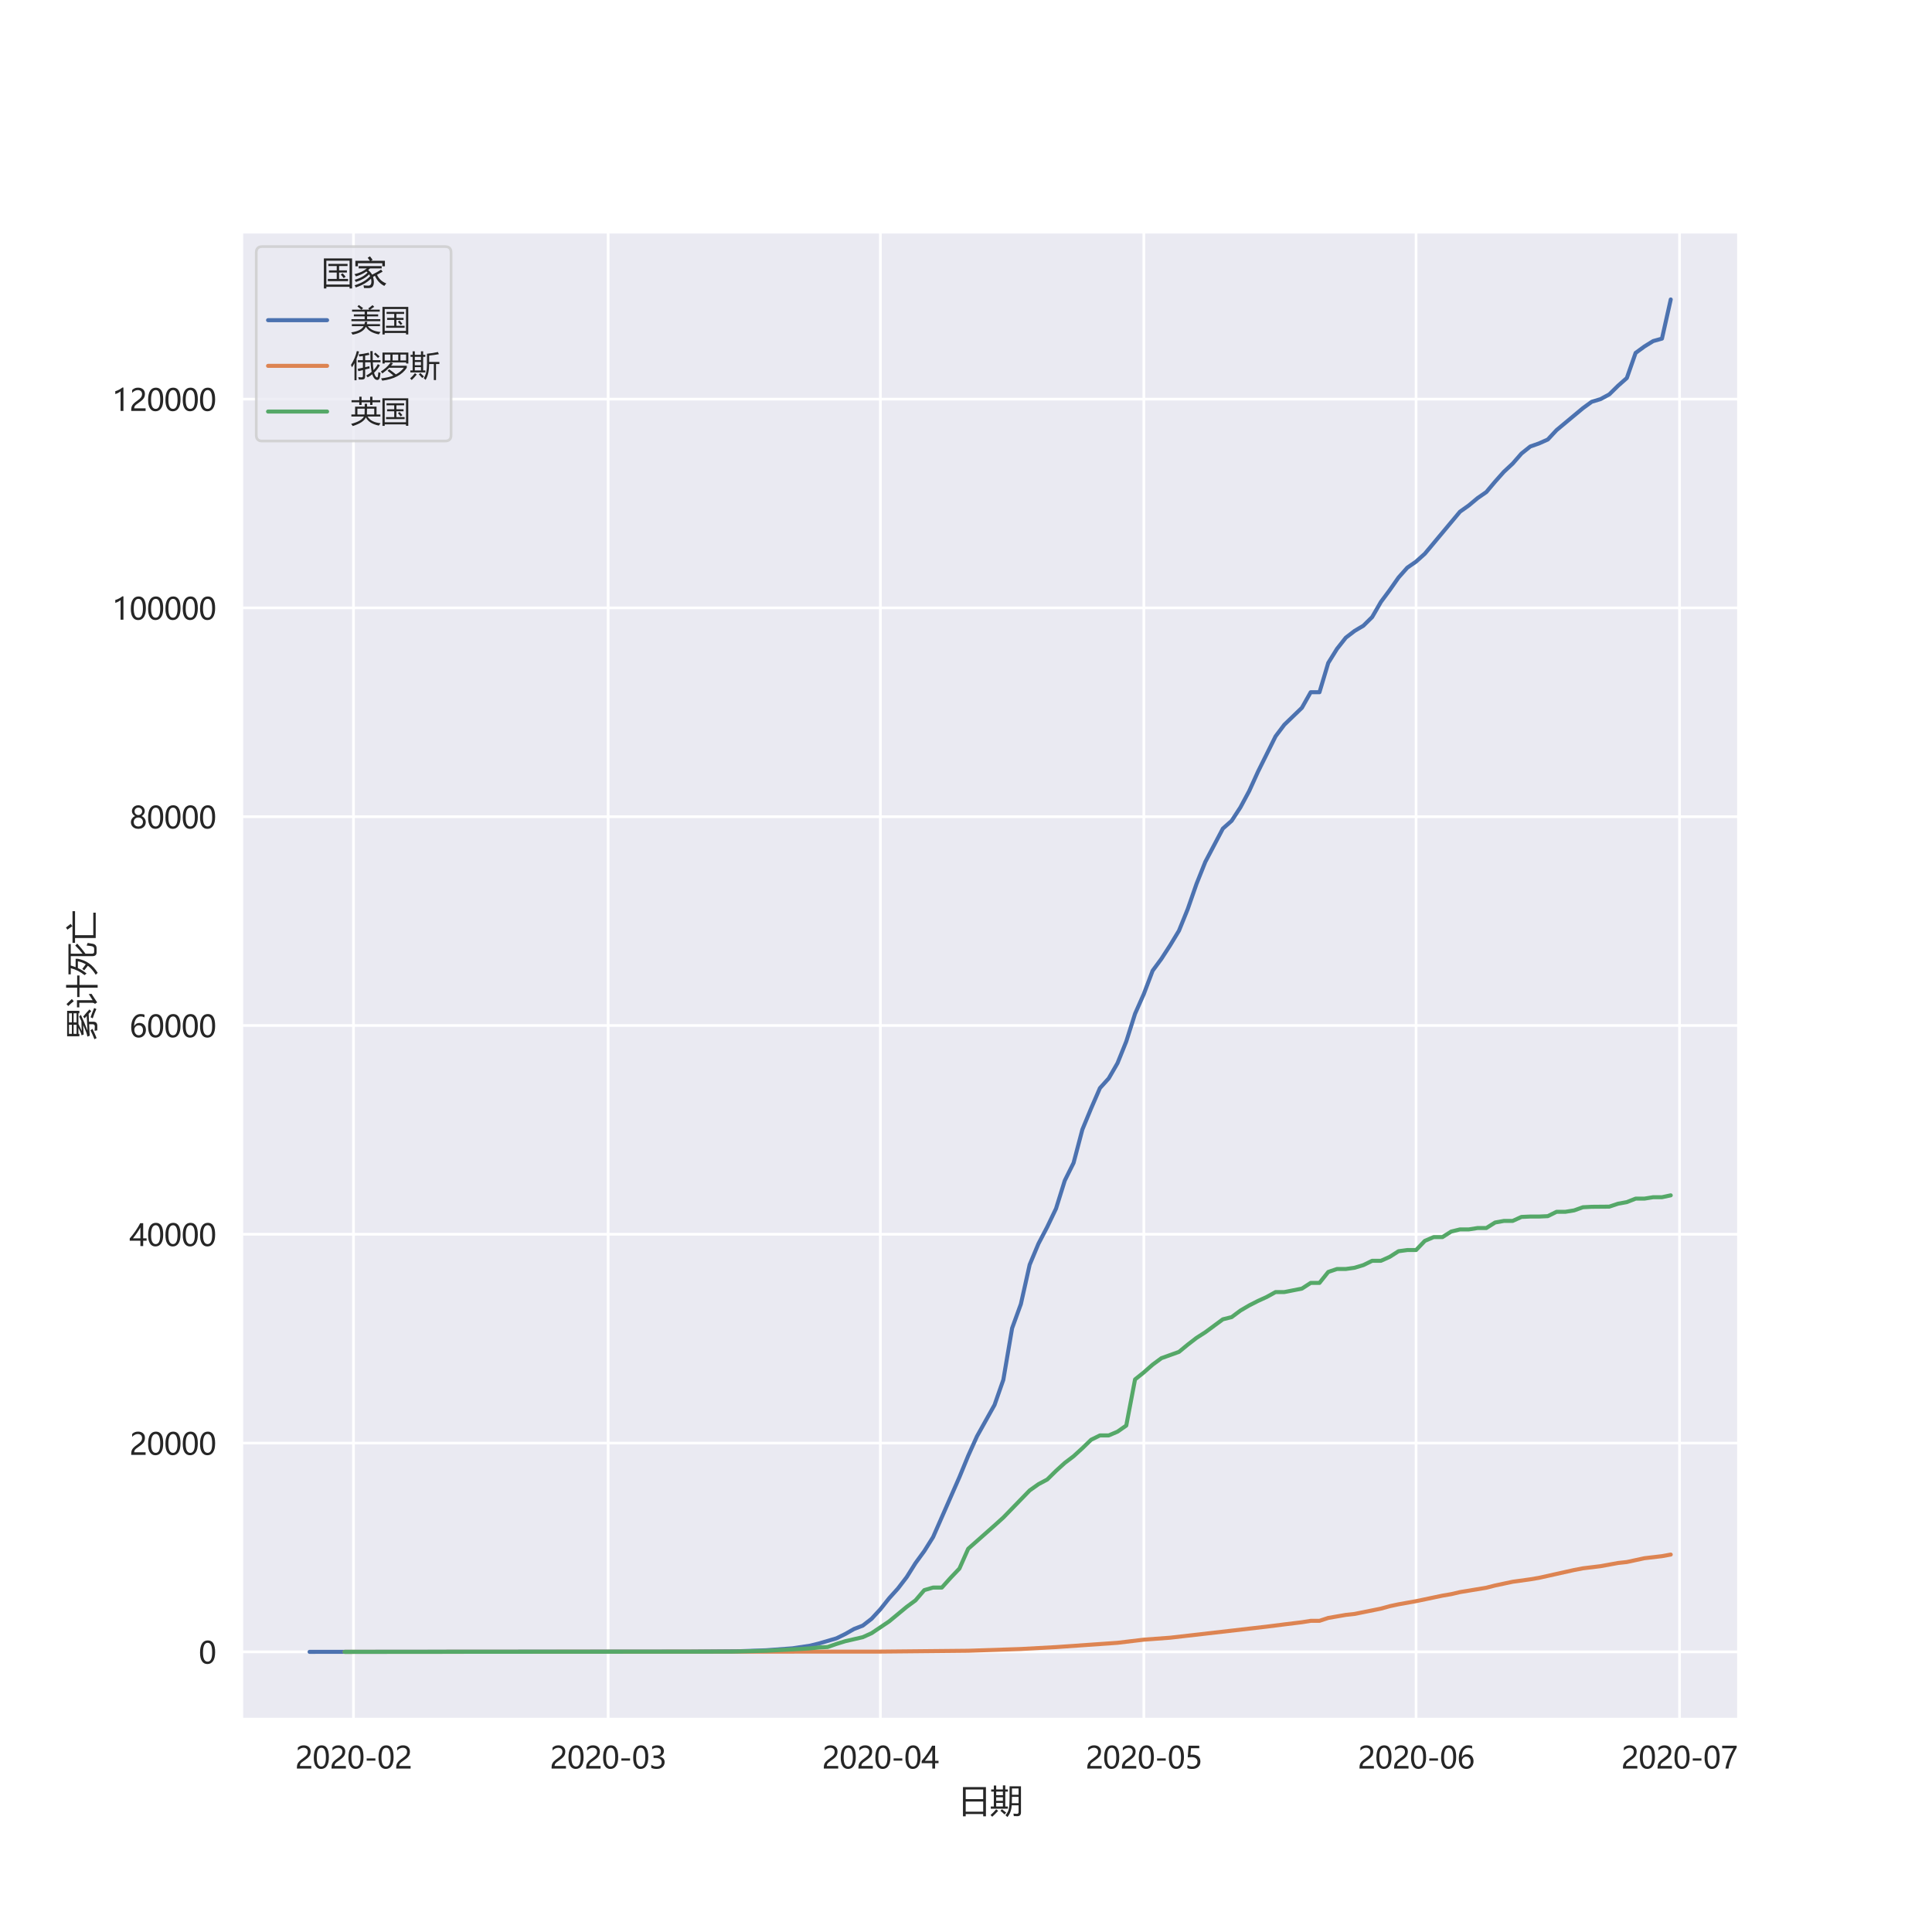 <?xml version="1.0" encoding="utf-8" standalone="no"?>
<!DOCTYPE svg PUBLIC "-//W3C//DTD SVG 1.1//EN"
  "http://www.w3.org/Graphics/SVG/1.1/DTD/svg11.dtd">
<svg xmlns:xlink="http://www.w3.org/1999/xlink" width="720pt" height="720pt" viewBox="0 0 720 720" xmlns="http://www.w3.org/2000/svg" version="1.1">
 <defs>
  <style type="text/css">*{stroke-linejoin: round; stroke-linecap: butt}</style>
 </defs>
 <g id="figure_1">
  <g id="patch_1">
   <path d="M 0 720 
L 720 720 
L 720 0 
L 0 0 
z
" style="fill: #ffffff"/>
  </g>
  <g id="axes_1">
   <g id="patch_2">
    <path d="M 90 640.8 
L 648 640.8 
L 648 86.4 
L 90 86.4 
z
" style="fill: #eaeaf2"/>
   </g>
   <g id="matplotlib.axis_1">
    <g id="xtick_1">
     <g id="line2d_1">
      <path d="M 131.727 640.8 
L 131.727 86.4 
" clip-path="url(#p7c48805462)" style="fill: none; stroke: #ffffff; stroke-linecap: round"/>
     </g>
     <g id="text_1">
      <!-- 2020-02 -->
      <g style="fill: #262626" transform="translate(109.996 659.093)scale(0.11 -0.11)">
       <defs>
        <path id="MicrosoftYaHei-32" d="M 2666 3572 
Q 2666 3963 2419 4186 
Q 2172 4409 1747 4409 
Q 1447 4409 1140 4256 
Q 834 4103 569 3819 
L 569 4413 
Q 806 4659 1107 4790 
Q 1409 4922 1816 4922 
Q 2472 4922 2872 4570 
Q 3272 4219 3272 3619 
Q 3272 3084 3026 2693 
Q 2781 2303 2188 1894 
Q 1581 1475 1376 1294 
Q 1172 1113 1090 947 
Q 1009 781 1009 544 
L 3416 544 
L 3416 0 
L 372 0 
L 372 241 
Q 372 659 486 951 
Q 600 1244 862 1520 
Q 1125 1797 1681 2184 
Q 2250 2584 2458 2886 
Q 2666 3188 2666 3572 
z
" transform="scale(0.016)"/>
        <path id="MicrosoftYaHei-30" d="M 284 2325 
Q 284 3606 709 4264 
Q 1134 4922 1941 4922 
Q 3478 4922 3478 2441 
Q 3478 1216 3045 567 
Q 2613 -81 1831 -81 
Q 1094 -81 689 534 
Q 284 1150 284 2325 
z
M 909 2353 
Q 909 425 1888 425 
Q 2850 425 2850 2384 
Q 2850 4413 1906 4413 
Q 909 4413 909 2353 
z
" transform="scale(0.016)"/>
        <path id="MicrosoftYaHei-2d" d="M 2328 1681 
L 488 1681 
L 488 2153 
L 2328 2153 
L 2328 1681 
z
" transform="scale(0.016)"/>
       </defs>
       <use xlink:href="#MicrosoftYaHei-32"/>
       <use xlink:href="#MicrosoftYaHei-30" x="58.643"/>
       <use xlink:href="#MicrosoftYaHei-32" x="117.285"/>
       <use xlink:href="#MicrosoftYaHei-30" x="175.928"/>
       <use xlink:href="#MicrosoftYaHei-2d" x="234.57"/>
       <use xlink:href="#MicrosoftYaHei-30" x="277.832"/>
       <use xlink:href="#MicrosoftYaHei-32" x="336.475"/>
      </g>
     </g>
    </g>
    <g id="xtick_2">
     <g id="line2d_2">
      <path d="M 226.636 640.8 
L 226.636 86.4 
" clip-path="url(#p7c48805462)" style="fill: none; stroke: #ffffff; stroke-linecap: round"/>
     </g>
     <g id="text_2">
      <!-- 2020-03 -->
      <g style="fill: #262626" transform="translate(204.905 659.093)scale(0.11 -0.11)">
       <defs>
        <path id="MicrosoftYaHei-33" d="M 447 809 
Q 944 425 1569 425 
Q 2069 425 2361 670 
Q 2653 916 2653 1328 
Q 2653 2247 1338 2247 
L 934 2247 
L 934 2753 
L 1319 2753 
Q 2484 2753 2484 3616 
Q 2484 4413 1594 4413 
Q 1084 4413 634 4069 
L 634 4647 
Q 1109 4922 1744 4922 
Q 2363 4922 2738 4598 
Q 3113 4275 3113 3759 
Q 3113 2809 2144 2538 
L 2144 2525 
Q 2669 2469 2973 2155 
Q 3278 1841 3278 1372 
Q 3278 719 2808 319 
Q 2338 -81 1556 -81 
Q 869 -81 447 175 
L 447 809 
z
" transform="scale(0.016)"/>
       </defs>
       <use xlink:href="#MicrosoftYaHei-32"/>
       <use xlink:href="#MicrosoftYaHei-30" x="58.643"/>
       <use xlink:href="#MicrosoftYaHei-32" x="117.285"/>
       <use xlink:href="#MicrosoftYaHei-30" x="175.928"/>
       <use xlink:href="#MicrosoftYaHei-2d" x="234.57"/>
       <use xlink:href="#MicrosoftYaHei-30" x="277.832"/>
       <use xlink:href="#MicrosoftYaHei-33" x="336.475"/>
      </g>
     </g>
    </g>
    <g id="xtick_3">
     <g id="line2d_3">
      <path d="M 328.091 640.8 
L 328.091 86.4 
" clip-path="url(#p7c48805462)" style="fill: none; stroke: #ffffff; stroke-linecap: round"/>
     </g>
     <g id="text_3">
      <!-- 2020-04 -->
      <g style="fill: #262626" transform="translate(306.36 659.093)scale(0.11 -0.11)">
       <defs>
        <path id="MicrosoftYaHei-34" d="M 2906 4841 
L 2906 1644 
L 3631 1644 
L 3631 1138 
L 2906 1138 
L 2906 0 
L 2313 0 
L 2313 1138 
L 53 1138 
L 53 1616 
Q 656 2294 1265 3178 
Q 1875 4063 2272 4841 
L 2906 4841 
z
M 741 1644 
L 2313 1644 
L 2313 3950 
Q 1988 3366 1616 2817 
Q 1244 2269 741 1644 
z
" transform="scale(0.016)"/>
       </defs>
       <use xlink:href="#MicrosoftYaHei-32"/>
       <use xlink:href="#MicrosoftYaHei-30" x="58.643"/>
       <use xlink:href="#MicrosoftYaHei-32" x="117.285"/>
       <use xlink:href="#MicrosoftYaHei-30" x="175.928"/>
       <use xlink:href="#MicrosoftYaHei-2d" x="234.57"/>
       <use xlink:href="#MicrosoftYaHei-30" x="277.832"/>
       <use xlink:href="#MicrosoftYaHei-34" x="336.475"/>
      </g>
     </g>
    </g>
    <g id="xtick_4">
     <g id="line2d_4">
      <path d="M 426.273 640.8 
L 426.273 86.4 
" clip-path="url(#p7c48805462)" style="fill: none; stroke: #ffffff; stroke-linecap: round"/>
     </g>
     <g id="text_4">
      <!-- 2020-05 -->
      <g style="fill: #262626" transform="translate(404.542 659.093)scale(0.11 -0.11)">
       <defs>
        <path id="MicrosoftYaHei-35" d="M 3294 1494 
Q 3294 784 2823 350 
Q 2353 -84 1559 -84 
Q 878 -84 544 119 
L 544 744 
Q 1034 425 1544 425 
Q 2050 425 2361 704 
Q 2672 984 2672 1447 
Q 2672 1909 2348 2167 
Q 2025 2425 1434 2425 
Q 978 2425 613 2384 
L 791 4841 
L 3053 4841 
L 3053 4303 
L 1306 4303 
L 1206 2931 
L 1647 2950 
Q 2416 2950 2855 2567 
Q 3294 2184 3294 1494 
z
" transform="scale(0.016)"/>
       </defs>
       <use xlink:href="#MicrosoftYaHei-32"/>
       <use xlink:href="#MicrosoftYaHei-30" x="58.643"/>
       <use xlink:href="#MicrosoftYaHei-32" x="117.285"/>
       <use xlink:href="#MicrosoftYaHei-30" x="175.928"/>
       <use xlink:href="#MicrosoftYaHei-2d" x="234.57"/>
       <use xlink:href="#MicrosoftYaHei-30" x="277.832"/>
       <use xlink:href="#MicrosoftYaHei-35" x="336.475"/>
      </g>
     </g>
    </g>
    <g id="xtick_5">
     <g id="line2d_5">
      <path d="M 527.727 640.8 
L 527.727 86.4 
" clip-path="url(#p7c48805462)" style="fill: none; stroke: #ffffff; stroke-linecap: round"/>
     </g>
     <g id="text_5">
      <!-- 2020-06 -->
      <g style="fill: #262626" transform="translate(505.996 659.093)scale(0.11 -0.11)">
       <defs>
        <path id="MicrosoftYaHei-36" d="M 3181 4219 
Q 2803 4413 2391 4413 
Q 1763 4413 1381 3866 
Q 1000 3319 994 2372 
L 1009 2372 
Q 1353 3038 2106 3038 
Q 2734 3038 3109 2628 
Q 3484 2219 3484 1541 
Q 3484 831 3051 375 
Q 2619 -81 1947 -81 
Q 1209 -81 789 495 
Q 369 1072 369 2131 
Q 369 3413 920 4167 
Q 1472 4922 2372 4922 
Q 2888 4922 3181 4781 
L 3181 4219 
z
M 1031 1584 
Q 1031 1106 1286 765 
Q 1541 425 1963 425 
Q 2363 425 2613 719 
Q 2863 1013 2863 1475 
Q 2863 1975 2627 2253 
Q 2391 2531 1956 2531 
Q 1544 2531 1287 2250 
Q 1031 1969 1031 1584 
z
" transform="scale(0.016)"/>
       </defs>
       <use xlink:href="#MicrosoftYaHei-32"/>
       <use xlink:href="#MicrosoftYaHei-30" x="58.643"/>
       <use xlink:href="#MicrosoftYaHei-32" x="117.285"/>
       <use xlink:href="#MicrosoftYaHei-30" x="175.928"/>
       <use xlink:href="#MicrosoftYaHei-2d" x="234.57"/>
       <use xlink:href="#MicrosoftYaHei-30" x="277.832"/>
       <use xlink:href="#MicrosoftYaHei-36" x="336.475"/>
      </g>
     </g>
    </g>
    <g id="xtick_6">
     <g id="line2d_6">
      <path d="M 625.909 640.8 
L 625.909 86.4 
" clip-path="url(#p7c48805462)" style="fill: none; stroke: #ffffff; stroke-linecap: round"/>
     </g>
     <g id="text_6">
      <!-- 2020-07 -->
      <g style="fill: #262626" transform="translate(604.178 659.093)scale(0.11 -0.11)">
       <defs>
        <path id="MicrosoftYaHei-37" d="M 3422 4463 
Q 2659 3131 2223 1998 
Q 1788 866 1684 0 
L 1047 0 
Q 1163 853 1594 1947 
Q 2025 3041 2747 4300 
L 347 4300 
L 347 4841 
L 3422 4841 
L 3422 4463 
z
" transform="scale(0.016)"/>
       </defs>
       <use xlink:href="#MicrosoftYaHei-32"/>
       <use xlink:href="#MicrosoftYaHei-30" x="58.643"/>
       <use xlink:href="#MicrosoftYaHei-32" x="117.285"/>
       <use xlink:href="#MicrosoftYaHei-30" x="175.928"/>
       <use xlink:href="#MicrosoftYaHei-2d" x="234.57"/>
       <use xlink:href="#MicrosoftYaHei-30" x="277.832"/>
       <use xlink:href="#MicrosoftYaHei-37" x="336.475"/>
      </g>
     </g>
    </g>
    <g id="text_7">
     <!-- 日期 -->
     <g style="fill: #262626" transform="translate(357 675.42)scale(0.12 -0.12)">
      <defs>
       <path id="MicrosoftYaHei-65e5" d="M 975 4909 
L 5431 4909 
L 5431 -766 
L 4900 -766 
L 4900 -322 
L 1506 -322 
L 1506 -766 
L 975 -766 
L 975 4909 
z
M 1506 2103 
L 1506 134 
L 4900 134 
L 4900 2103 
L 1506 2103 
z
M 1506 4441 
L 1506 2572 
L 4900 2572 
L 4900 4441 
L 1506 4441 
z
" transform="scale(0.016)"/>
       <path id="MicrosoftYaHei-671f" d="M 3769 5066 
L 5981 5066 
L 5981 -3 
Q 5981 -741 5281 -741 
Q 4931 -741 4594 -722 
Q 4569 -516 4519 -241 
Q 4975 -284 5175 -284 
Q 5519 -284 5519 59 
L 5519 1372 
L 4181 1372 
Q 4113 3 3350 -903 
Q 3181 -728 2975 -553 
Q 3481 28 3619 653 
Q 3769 1253 3769 2741 
L 3769 5066 
z
M 125 1141 
L 713 1141 
L 713 4028 
L 200 4028 
L 200 4453 
L 713 4453 
L 713 5216 
L 1175 5216 
L 1175 4453 
L 2475 4453 
L 2475 5241 
L 2938 5241 
L 2938 4453 
L 3444 4453 
L 3444 4028 
L 2938 4028 
L 2938 1141 
L 3438 1141 
L 3438 716 
L 125 716 
L 125 1141 
z
M 4209 1784 
L 5519 1784 
L 5519 3009 
L 4231 3009 
Q 4238 2203 4209 1784 
z
M 5519 4641 
L 4231 4641 
L 4231 3422 
L 5519 3422 
L 5519 4641 
z
M 1175 1141 
L 2475 1141 
L 2475 1841 
L 1175 1841 
L 1175 1141 
z
M 1175 2241 
L 2475 2241 
L 2475 2934 
L 1175 2934 
L 1175 2241 
z
M 1175 3334 
L 2475 3334 
L 2475 4028 
L 1175 4028 
L 1175 3334 
z
M 1175 597 
L 1556 297 
Q 925 -384 406 -847 
Q 275 -697 75 -516 
Q 669 -9 1175 597 
z
M 1994 303 
L 2294 609 
Q 2731 284 3119 -47 
L 2788 -403 
Q 2438 -53 1994 303 
z
" transform="scale(0.016)"/>
      </defs>
      <use xlink:href="#MicrosoftYaHei-65e5"/>
      <use xlink:href="#MicrosoftYaHei-671f" x="100"/>
     </g>
    </g>
   </g>
   <g id="matplotlib.axis_2">
    <g id="ytick_1">
     <g id="line2d_7">
      <path d="M 90 615.6 
L 648 615.6 
" clip-path="url(#p7c48805462)" style="fill: none; stroke: #ffffff; stroke-linecap: round"/>
     </g>
     <g id="text_8">
      <!-- 0 -->
      <g style="fill: #262626" transform="translate(74.05 619.997)scale(0.11 -0.11)">
       <use xlink:href="#MicrosoftYaHei-30"/>
      </g>
     </g>
    </g>
    <g id="ytick_2">
     <g id="line2d_8">
      <path d="M 90 537.789 
L 648 537.789 
" clip-path="url(#p7c48805462)" style="fill: none; stroke: #ffffff; stroke-linecap: round"/>
     </g>
     <g id="text_9">
      <!-- 20000 -->
      <g style="fill: #262626" transform="translate(48.248 542.186)scale(0.11 -0.11)">
       <use xlink:href="#MicrosoftYaHei-32"/>
       <use xlink:href="#MicrosoftYaHei-30" x="58.643"/>
       <use xlink:href="#MicrosoftYaHei-30" x="117.285"/>
       <use xlink:href="#MicrosoftYaHei-30" x="175.928"/>
       <use xlink:href="#MicrosoftYaHei-30" x="234.57"/>
      </g>
     </g>
    </g>
    <g id="ytick_3">
     <g id="line2d_9">
      <path d="M 90 459.978 
L 648 459.978 
" clip-path="url(#p7c48805462)" style="fill: none; stroke: #ffffff; stroke-linecap: round"/>
     </g>
     <g id="text_10">
      <!-- 40000 -->
      <g style="fill: #262626" transform="translate(48.248 464.375)scale(0.11 -0.11)">
       <use xlink:href="#MicrosoftYaHei-34"/>
       <use xlink:href="#MicrosoftYaHei-30" x="58.643"/>
       <use xlink:href="#MicrosoftYaHei-30" x="117.285"/>
       <use xlink:href="#MicrosoftYaHei-30" x="175.928"/>
       <use xlink:href="#MicrosoftYaHei-30" x="234.57"/>
      </g>
     </g>
    </g>
    <g id="ytick_4">
     <g id="line2d_10">
      <path d="M 90 382.168 
L 648 382.168 
" clip-path="url(#p7c48805462)" style="fill: none; stroke: #ffffff; stroke-linecap: round"/>
     </g>
     <g id="text_11">
      <!-- 60000 -->
      <g style="fill: #262626" transform="translate(48.248 386.564)scale(0.11 -0.11)">
       <use xlink:href="#MicrosoftYaHei-36"/>
       <use xlink:href="#MicrosoftYaHei-30" x="58.643"/>
       <use xlink:href="#MicrosoftYaHei-30" x="117.285"/>
       <use xlink:href="#MicrosoftYaHei-30" x="175.928"/>
       <use xlink:href="#MicrosoftYaHei-30" x="234.57"/>
      </g>
     </g>
    </g>
    <g id="ytick_5">
     <g id="line2d_11">
      <path d="M 90 304.357 
L 648 304.357 
" clip-path="url(#p7c48805462)" style="fill: none; stroke: #ffffff; stroke-linecap: round"/>
     </g>
     <g id="text_12">
      <!-- 80000 -->
      <g style="fill: #262626" transform="translate(48.248 308.753)scale(0.11 -0.11)">
       <defs>
        <path id="MicrosoftYaHei-38" d="M 306 1350 
Q 306 1769 556 2122 
Q 806 2475 1200 2625 
Q 884 2803 700 3081 
Q 516 3359 516 3684 
Q 516 4028 692 4312 
Q 869 4597 1183 4759 
Q 1497 4922 1875 4922 
Q 2256 4922 2572 4761 
Q 2888 4600 3063 4315 
Q 3238 4031 3238 3684 
Q 3238 3366 3058 3086 
Q 2878 2806 2559 2625 
Q 2953 2472 3200 2119 
Q 3447 1766 3447 1350 
Q 3447 938 3250 611 
Q 3053 284 2690 103 
Q 2328 -78 1875 -78 
Q 1425 -78 1065 103 
Q 706 284 506 612 
Q 306 941 306 1350 
z
M 906 1378 
Q 906 947 1172 687 
Q 1438 428 1878 428 
Q 2309 428 2582 692 
Q 2856 956 2856 1378 
Q 2856 1778 2579 2051 
Q 2303 2325 1878 2325 
Q 1456 2325 1181 2058 
Q 906 1791 906 1378 
z
M 1081 3634 
Q 1081 3309 1312 3076 
Q 1544 2844 1878 2844 
Q 2206 2844 2445 3078 
Q 2684 3313 2684 3634 
Q 2684 3963 2454 4191 
Q 2225 4419 1878 4419 
Q 1534 4419 1307 4195 
Q 1081 3972 1081 3634 
z
" transform="scale(0.016)"/>
       </defs>
       <use xlink:href="#MicrosoftYaHei-38"/>
       <use xlink:href="#MicrosoftYaHei-30" x="58.643"/>
       <use xlink:href="#MicrosoftYaHei-30" x="117.285"/>
       <use xlink:href="#MicrosoftYaHei-30" x="175.928"/>
       <use xlink:href="#MicrosoftYaHei-30" x="234.57"/>
      </g>
     </g>
    </g>
    <g id="ytick_6">
     <g id="line2d_12">
      <path d="M 90 226.546 
L 648 226.546 
" clip-path="url(#p7c48805462)" style="fill: none; stroke: #ffffff; stroke-linecap: round"/>
     </g>
     <g id="text_13">
      <!-- 100000 -->
      <g style="fill: #262626" transform="translate(41.797 230.943)scale(0.11 -0.11)">
       <defs>
        <path id="MicrosoftYaHei-31" d="M 1781 0 
L 1781 4141 
Q 1638 3997 1295 3819 
Q 953 3641 663 3569 
L 663 4169 
Q 1047 4275 1484 4508 
Q 1922 4741 2156 4947 
L 2388 4947 
L 2388 0 
L 1781 0 
z
" transform="scale(0.016)"/>
       </defs>
       <use xlink:href="#MicrosoftYaHei-31"/>
       <use xlink:href="#MicrosoftYaHei-30" x="58.643"/>
       <use xlink:href="#MicrosoftYaHei-30" x="117.285"/>
       <use xlink:href="#MicrosoftYaHei-30" x="175.928"/>
       <use xlink:href="#MicrosoftYaHei-30" x="234.57"/>
       <use xlink:href="#MicrosoftYaHei-30" x="293.213"/>
      </g>
     </g>
    </g>
    <g id="ytick_7">
     <g id="line2d_13">
      <path d="M 90 148.735 
L 648 148.735 
" clip-path="url(#p7c48805462)" style="fill: none; stroke: #ffffff; stroke-linecap: round"/>
     </g>
     <g id="text_14">
      <!-- 120000 -->
      <g style="fill: #262626" transform="translate(41.797 153.132)scale(0.11 -0.11)">
       <use xlink:href="#MicrosoftYaHei-31"/>
       <use xlink:href="#MicrosoftYaHei-32" x="58.643"/>
       <use xlink:href="#MicrosoftYaHei-30" x="117.285"/>
       <use xlink:href="#MicrosoftYaHei-30" x="175.928"/>
       <use xlink:href="#MicrosoftYaHei-30" x="234.57"/>
       <use xlink:href="#MicrosoftYaHei-30" x="293.213"/>
      </g>
     </g>
    </g>
    <g id="text_15">
     <!-- 累计死亡 -->
     <g style="fill: #262626" transform="translate(34.814 387.6)rotate(-90)scale(0.12 -0.12)">
      <defs>
       <path id="MicrosoftYaHei-7d2f" d="M 4550 1991 
Q 5425 1278 5944 772 
L 5600 422 
Q 5356 675 5097 922 
Q 4334 891 3556 856 
L 3556 22 
Q 3556 -753 2775 -753 
Q 2375 -753 1881 -747 
Q 1844 -497 1788 -228 
Q 2269 -272 2650 -272 
Q 3069 -272 3069 184 
L 3069 834 
Q 2231 794 1375 753 
Q 1100 741 844 703 
L 675 1178 
Q 1056 1222 1531 1403 
Q 2172 1650 2916 1984 
Q 2138 1959 1531 1922 
Q 1231 1903 1081 1884 
L 919 2297 
Q 1231 2359 1550 2503 
Q 1969 2691 2378 2909 
L 1206 2909 
L 1206 2728 
L 731 2728 
L 731 5103 
L 5675 5103 
L 5675 2728 
L 5200 2728 
L 5200 2909 
L 3125 2909 
Q 2434 2559 1763 2272 
Q 2581 2294 3669 2334 
Q 4100 2538 4563 2772 
L 4888 2434 
Q 3394 1728 1825 1147 
Q 3403 1216 4684 1297 
Q 4456 1500 4219 1697 
L 4550 1991 
z
M 3431 3272 
L 5200 3272 
L 5200 3841 
L 3431 3841 
L 3431 3272 
z
M 1206 3272 
L 2969 3272 
L 2969 3841 
L 1206 3841 
L 1206 3272 
z
M 5200 4741 
L 3431 4741 
L 3431 4178 
L 5200 4178 
L 5200 4741 
z
M 1206 4178 
L 2969 4178 
L 2969 4741 
L 1206 4741 
L 1206 4178 
z
M 1894 572 
L 2175 184 
Q 1263 -272 381 -616 
Q 288 -422 163 -197 
Q 1094 166 1894 572 
z
M 4431 547 
Q 5363 234 6219 -147 
L 6025 -572 
Q 5188 -191 4219 134 
L 4431 547 
z
" transform="scale(0.016)"/>
       <path id="MicrosoftYaHei-8ba1" d="M 2100 3153 
L 3919 3153 
L 3919 5303 
L 4456 5303 
L 4456 3153 
L 6288 3153 
L 6288 2703 
L 4456 2703 
L 4456 -822 
L 3919 -822 
L 3919 2703 
L 2100 2703 
L 2100 3153 
z
M 2675 903 
Q 2694 578 2719 359 
Q 1719 -266 1069 -728 
L 769 -303 
Q 988 -116 988 266 
L 988 2741 
L 100 2741 
L 100 3191 
L 1488 3191 
L 1488 153 
Q 2031 484 2675 903 
z
M 738 5222 
Q 1419 4522 1725 4184 
L 1288 3816 
Q 894 4334 356 4891 
L 738 5222 
z
" transform="scale(0.016)"/>
       <path id="MicrosoftYaHei-6b7b" d="M 250 4847 
L 6150 4847 
L 6150 4397 
L 4269 4397 
L 4269 2109 
Q 5044 2697 5844 3522 
L 6213 3141 
Q 5206 2216 4269 1541 
L 4269 266 
Q 4269 -141 4606 -141 
L 5225 -141 
Q 5613 -141 5713 291 
Q 5794 716 5844 1316 
Q 6119 1184 6350 1116 
Q 6275 534 6181 103 
Q 6019 -616 5300 -616 
L 4506 -616 
Q 3781 -616 3781 247 
L 3781 4397 
L 1963 4397 
Q 1825 3903 1650 3453 
L 3275 3453 
L 3275 3022 
Q 2831 572 544 -828 
Q 363 -616 181 -447 
Q 1306 234 1931 1078 
Q 1475 1459 1038 1778 
L 1300 2159 
Q 1763 1822 2206 1484 
Q 2631 2191 2788 3016 
L 1469 3016 
Q 1069 2109 419 1328 
Q 244 1566 106 1722 
Q 1063 2903 1456 4397 
L 250 4397 
L 250 4847 
z
" transform="scale(0.016)"/>
       <path id="MicrosoftYaHei-4ea1" d="M 125 4059 
L 6269 4059 
L 6269 3566 
L 1606 3566 
L 1606 28 
L 5975 28 
L 5975 -447 
L 1050 -447 
L 1050 3566 
L 125 3566 
L 125 4059 
z
M 2675 5047 
L 3088 5328 
Q 3550 4772 3806 4416 
L 3350 4084 
Q 2988 4647 2675 5047 
z
" transform="scale(0.016)"/>
      </defs>
      <use xlink:href="#MicrosoftYaHei-7d2f"/>
      <use xlink:href="#MicrosoftYaHei-8ba1" x="100"/>
      <use xlink:href="#MicrosoftYaHei-6b7b" x="200"/>
      <use xlink:href="#MicrosoftYaHei-4ea1" x="300"/>
     </g>
    </g>
   </g>
   <g id="line2d_14">
    <path d="M 115.364 615.6 
L 256.091 615.499 
L 275.727 615.343 
L 285.545 615.005 
L 295.364 614.277 
L 301.909 613.293 
L 305.182 612.48 
L 311.727 610.558 
L 315 608.947 
L 318.273 607.076 
L 321.545 605.808 
L 324.818 603.267 
L 328.091 599.723 
L 331.364 595.614 
L 334.636 591.992 
L 337.909 587.732 
L 341.182 582.519 
L 344.455 578.041 
L 347.727 572.831 
L 357.545 550.488 
L 360.818 542.532 
L 364.091 535.276 
L 370.636 523.573 
L 373.909 514.216 
L 377.182 494.985 
L 380.455 485.975 
L 383.727 471.323 
L 387 463.499 
L 390.273 457.247 
L 393.545 450.415 
L 396.818 439.942 
L 400.091 433.375 
L 403.364 420.952 
L 406.636 413.047 
L 409.909 405.507 
L 413.182 401.889 
L 416.455 396.228 
L 419.727 388.116 
L 423 377.799 
L 426.273 370.422 
L 429.545 361.766 
L 432.818 357.327 
L 436.091 352.265 
L 439.364 346.845 
L 442.636 338.78 
L 445.909 329.389 
L 449.182 321.203 
L 455.727 308.784 
L 459 305.89 
L 462.273 300.867 
L 465.545 294.782 
L 468.818 287.577 
L 475.364 274.411 
L 478.636 270.077 
L 485.182 263.771 
L 488.455 257.978 
L 491.727 257.978 
L 495 247.053 
L 498.273 241.789 
L 501.545 237.638 
L 504.818 235.129 
L 508.091 233.183 
L 511.364 229.958 
L 514.636 224.305 
L 517.909 219.909 
L 521.182 215.24 
L 524.455 211.556 
L 527.727 209.291 
L 531 206.346 
L 544.091 190.695 
L 547.364 188.376 
L 550.636 185.641 
L 553.909 183.373 
L 557.182 179.498 
L 560.455 175.821 
L 563.727 172.779 
L 567 169.028 
L 570.273 166.406 
L 573.545 165.251 
L 576.818 163.792 
L 580.091 160.286 
L 589.909 152.116 
L 593.182 149.731 
L 596.455 148.747 
L 599.727 146.981 
L 603 143.759 
L 606.273 140.876 
L 609.545 131.523 
L 612.818 129.131 
L 616.091 127.108 
L 619.364 126.197 
L 622.636 111.6 
L 622.636 111.6 
" clip-path="url(#p7c48805462)" style="fill: none; stroke: #4c72b0; stroke-width: 1.5; stroke-linecap: round"/>
   </g>
   <g id="line2d_15">
    <path d="M 128.455 615.6 
L 328.091 615.507 
L 360.818 615.188 
L 380.455 614.538 
L 393.545 613.826 
L 416.455 612.227 
L 426.273 611.052 
L 436.091 610.324 
L 472.091 606.193 
L 478.636 605.364 
L 485.182 604.563 
L 488.455 604.037 
L 491.727 604.037 
L 495 602.96 
L 501.545 601.824 
L 504.818 601.466 
L 514.636 599.485 
L 517.909 598.583 
L 521.182 597.879 
L 527.727 596.711 
L 537.545 594.653 
L 540.818 594.093 
L 544.091 593.327 
L 553.909 591.704 
L 557.182 590.864 
L 563.727 589.475 
L 570.273 588.569 
L 573.545 588.012 
L 586.636 585.094 
L 589.909 584.468 
L 596.455 583.674 
L 603 582.48 
L 606.273 582.122 
L 612.818 580.706 
L 619.364 579.939 
L 622.636 579.34 
L 622.636 579.34 
" clip-path="url(#p7c48805462)" style="fill: none; stroke: #dd8452; stroke-width: 1.5; stroke-linecap: round"/>
   </g>
   <g id="line2d_16">
    <path d="M 128.455 615.6 
L 272.455 615.518 
L 285.545 615.195 
L 298.636 614.507 
L 301.909 614.297 
L 305.182 613.958 
L 308.455 613.791 
L 311.727 612.647 
L 315 611.636 
L 321.545 610.122 
L 324.818 608.64 
L 331.364 604.236 
L 337.909 598.82 
L 341.182 596.404 
L 344.455 592.591 
L 347.727 591.638 
L 351 591.638 
L 354.273 587.989 
L 357.545 584.561 
L 360.818 577.181 
L 370.636 568.497 
L 373.909 565.537 
L 383.727 555.437 
L 387 553.118 
L 390.273 551.371 
L 393.545 548.15 
L 396.818 545.181 
L 400.091 542.699 
L 403.364 539.711 
L 406.636 536.548 
L 409.909 534.941 
L 413.182 534.941 
L 416.455 533.541 
L 419.727 531.261 
L 423 514.069 
L 426.273 511.446 
L 429.545 508.571 
L 432.818 506.155 
L 439.364 503.809 
L 442.636 501.113 
L 445.909 498.588 
L 449.182 496.491 
L 455.727 491.667 
L 459 490.85 
L 462.273 488.41 
L 465.545 486.489 
L 468.818 484.823 
L 472.091 483.329 
L 475.364 481.509 
L 478.636 481.509 
L 485.182 480.225 
L 488.455 478.104 
L 491.727 478.104 
L 495 474.012 
L 498.273 472.914 
L 501.545 472.914 
L 504.818 472.455 
L 508.091 471.463 
L 511.364 469.86 
L 514.636 469.86 
L 517.909 468.394 
L 521.182 466.297 
L 524.455 465.857 
L 527.727 465.857 
L 531 462.433 
L 534.273 461.037 
L 537.545 461.037 
L 540.818 458.963 
L 544.091 458.169 
L 547.364 458.169 
L 550.636 457.656 
L 553.909 457.656 
L 557.182 455.59 
L 560.455 455.002 
L 563.727 455.002 
L 567 453.512 
L 570.273 453.372 
L 573.545 453.372 
L 576.818 453.224 
L 580.091 451.602 
L 583.364 451.602 
L 586.636 451.077 
L 589.909 449.906 
L 593.182 449.738 
L 599.727 449.68 
L 603 448.591 
L 606.273 447.992 
L 609.545 446.696 
L 612.818 446.696 
L 616.091 446.167 
L 619.364 446.167 
L 622.636 445.467 
L 622.636 445.467 
" clip-path="url(#p7c48805462)" style="fill: none; stroke: #55a868; stroke-width: 1.5; stroke-linecap: round"/>
   </g>
   <g id="line2d_17"/>
   <g id="line2d_18"/>
   <g id="line2d_19"/>
   <g id="patch_3">
    <path d="M 90 640.8 
L 90 86.4 
" style="fill: none; stroke: #ffffff; stroke-width: 1.25; stroke-linejoin: miter; stroke-linecap: square"/>
   </g>
   <g id="patch_4">
    <path d="M 648 640.8 
L 648 86.4 
" style="fill: none; stroke: #ffffff; stroke-width: 1.25; stroke-linejoin: miter; stroke-linecap: square"/>
   </g>
   <g id="patch_5">
    <path d="M 90 640.8 
L 648 640.8 
" style="fill: none; stroke: #ffffff; stroke-width: 1.25; stroke-linejoin: miter; stroke-linecap: square"/>
   </g>
   <g id="patch_6">
    <path d="M 90 86.4 
L 648 86.4 
" style="fill: none; stroke: #ffffff; stroke-width: 1.25; stroke-linejoin: miter; stroke-linecap: square"/>
   </g>
   <g id="legend_1">
    <g id="patch_7">
     <path d="M 97.7 164.359 
L 165.9 164.359 
Q 168.1 164.359 168.1 162.159 
L 168.1 94.1 
Q 168.1 91.9 165.9 91.9 
L 97.7 91.9 
Q 95.5 91.9 95.5 94.1 
L 95.5 162.159 
Q 95.5 164.359 97.7 164.359 
z
" style="fill: #eaeaf2; opacity: 0.8; stroke: #cccccc; stroke-linejoin: miter"/>
    </g>
    <g id="text_16">
     <!-- 国家 -->
     <g style="fill: #262626" transform="translate(119.8 105.892)scale(0.12 -0.12)">
      <defs>
       <path id="MicrosoftYaHei-56fd" d="M 469 4997 
L 5938 4997 
L 5938 -834 
L 5456 -834 
L 5456 -522 
L 950 -522 
L 950 -841 
L 469 -841 
L 469 4997 
z
M 5456 4553 
L 950 4553 
L 950 -78 
L 5456 -78 
L 5456 4553 
z
M 1238 1009 
L 2963 1009 
L 2963 2247 
L 1456 2247 
L 1456 2672 
L 2963 2672 
L 2963 3509 
L 1338 3509 
L 1338 3934 
L 5063 3934 
L 5063 3509 
L 3425 3509 
L 3425 2672 
L 4938 2672 
L 4938 2247 
L 3425 2247 
L 3425 1009 
L 5163 1009 
L 5163 584 
L 1238 584 
L 1238 1009 
z
M 3750 1847 
L 4100 2109 
Q 4444 1753 4688 1441 
L 4319 1159 
Q 4019 1566 3750 1847 
z
" transform="scale(0.016)"/>
       <path id="MicrosoftYaHei-5bb6" d="M 194 -209 
Q 2081 331 3200 1556 
Q 3113 1738 2997 1903 
Q 2066 941 425 422 
Q 331 634 200 847 
Q 1809 1291 2703 2256 
Q 2600 2359 2478 2459 
Q 1650 1872 444 1497 
Q 325 1703 163 1941 
Q 1653 2272 2550 3053 
L 975 3053 
L 975 3503 
L 5438 3503 
L 5438 3053 
L 3169 3053 
Q 3009 2884 2825 2728 
Q 3316 2331 3588 1841 
Q 4566 2319 5325 2822 
L 5619 2422 
Q 5109 2116 4534 1816 
Q 5088 616 6331 141 
Q 6125 -97 5944 -347 
Q 4722 278 4131 1609 
Q 3953 1522 3769 1431 
Q 4125 103 3656 -503 
Q 3431 -772 2794 -772 
Q 2544 -772 2006 -753 
Q 1969 -509 1913 -234 
Q 2400 -291 2781 -291 
Q 3456 -328 3438 522 
Q 3428 803 3369 1063 
Q 2263 -28 419 -641 
Q 325 -434 194 -209 
z
M 331 4528 
L 3156 4528 
Q 2972 4806 2725 5122 
L 3163 5403 
Q 3444 5059 3675 4722 
L 3356 4528 
L 6063 4528 
L 6063 3459 
L 5563 3459 
L 5563 4066 
L 831 4066 
L 831 3459 
L 331 3459 
L 331 4528 
z
" transform="scale(0.016)"/>
      </defs>
      <use xlink:href="#MicrosoftYaHei-56fd"/>
      <use xlink:href="#MicrosoftYaHei-5bb6" x="100"/>
     </g>
    </g>
    <g id="line2d_20">
     <path d="M 99.9 119.319 
L 110.9 119.319 
L 121.9 119.319 
" style="fill: none; stroke: #4c72b0; stroke-width: 1.5; stroke-linecap: round"/>
    </g>
    <g id="text_17">
     <!-- 美国 -->
     <g style="fill: #262626" transform="translate(130.7 123.169)scale(0.11 -0.11)">
      <defs>
       <path id="MicrosoftYaHei-7f8e" d="M 150 2403 
L 2956 2403 
L 2956 2991 
L 663 2991 
L 663 3416 
L 2956 3416 
L 2956 3991 
L 288 3991 
L 288 4416 
L 2259 4416 
Q 1938 4694 1425 5084 
L 1713 5397 
Q 2256 5028 2619 4753 
L 2288 4416 
L 3950 4416 
L 3719 4678 
Q 4213 5022 4613 5372 
L 4981 5022 
Q 4581 4722 4116 4416 
L 6150 4416 
L 6150 3991 
L 3469 3991 
L 3469 3416 
L 5813 3416 
L 5813 2991 
L 3469 2991 
L 3469 2403 
L 6263 2403 
L 6263 1978 
L 150 1978 
L 150 2403 
z
M 6313 -303 
Q 6075 -622 5950 -822 
Q 3897 -419 3216 803 
Q 2606 -488 406 -872 
Q 281 -659 100 -397 
Q 2200 -106 2741 916 
L 238 916 
L 238 1341 
L 2913 1341 
Q 2975 1559 3013 1841 
L 3525 1841 
Q 3475 1566 3413 1341 
L 6200 1341 
L 6200 916 
L 3631 916 
Q 4363 -138 6313 -303 
z
" transform="scale(0.016)"/>
      </defs>
      <use xlink:href="#MicrosoftYaHei-7f8e"/>
      <use xlink:href="#MicrosoftYaHei-56fd" x="100"/>
     </g>
    </g>
    <g id="line2d_21">
     <path d="M 99.9 136.346 
L 110.9 136.346 
L 121.9 136.346 
" style="fill: none; stroke: #dd8452; stroke-width: 1.5; stroke-linecap: round"/>
    </g>
    <g id="text_18">
     <!-- 俄罗斯 -->
     <g style="fill: #262626" transform="translate(130.7 140.196)scale(0.11 -0.11)">
      <defs>
       <path id="MicrosoftYaHei-4fc4" d="M 3281 141 
Q 3919 472 4431 909 
Q 4263 1734 4203 2941 
L 3056 2941 
L 3056 1903 
Q 3481 2003 3950 2116 
Q 3969 1853 3994 1653 
Q 3491 1528 3056 1422 
L 3056 84 
Q 3056 -384 2906 -541 
Q 2750 -709 2306 -716 
Q 2019 -722 1700 -703 
Q 1675 -428 1600 -191 
Q 1969 -247 2231 -247 
Q 2444 -247 2519 -178 
Q 2581 -122 2581 109 
L 2581 1303 
Q 2034 1166 1619 1059 
L 1475 1559 
Q 1981 1663 2581 1794 
L 2581 2941 
L 1513 2941 
L 1513 3391 
L 2581 3391 
L 2581 4269 
Q 2194 4209 1825 4166 
Q 1781 4378 1694 4616 
Q 2675 4709 3813 4972 
L 3956 4522 
Q 3494 4425 3056 4347 
L 3056 3391 
L 4184 3391 
Q 4159 4225 4150 5316 
L 4644 5316 
Q 4628 4313 4659 3391 
L 6313 3391 
L 6313 2941 
L 4675 2941 
Q 4725 1953 4831 1284 
Q 5372 1847 5738 2553 
L 6175 2316 
Q 5688 1422 4944 731 
Q 5138 -9 5450 -222 
Q 5681 -366 5756 -41 
Q 5825 334 5863 859 
Q 6113 741 6319 684 
Q 6263 184 6188 -172 
Q 6050 -803 5650 -803 
Q 5175 -803 4844 -247 
Q 4684 13 4563 400 
Q 4116 44 3588 -247 
Q 3463 -59 3281 141 
z
M 56 2391 
Q 956 3803 1300 5322 
L 1769 5228 
Q 1541 4400 1231 3666 
L 1231 -859 
L 800 -859 
L 800 2763 
Q 550 2300 263 1878 
Q 175 2122 56 2391 
z
M 4925 4691 
L 5219 4991 
Q 5663 4622 6119 4197 
L 5775 3847 
Q 5369 4291 4925 4691 
z
" transform="scale(0.016)"/>
       <path id="MicrosoftYaHei-7f57" d="M 475 5003 
L 5956 5003 
L 5956 2678 
L 5481 2678 
L 5481 2922 
L 950 2922 
L 950 2678 
L 475 2678 
L 475 5003 
z
M 2213 2916 
L 2700 2716 
Q 2500 2459 2288 2216 
L 5619 2216 
L 5619 1772 
Q 4163 -453 431 -947 
Q 319 -728 181 -466 
Q 1831 -272 2794 141 
Q 2288 584 1550 1141 
L 1894 1459 
Q 2725 866 3319 384 
Q 4306 884 5013 1784 
L 1888 1784 
Q 1288 1191 456 584 
Q 281 816 131 991 
Q 1394 1766 2213 2916 
z
M 5481 4584 
L 4275 4584 
L 4275 3341 
L 5481 3341 
L 5481 4584 
z
M 2613 3341 
L 3813 3341 
L 3813 4584 
L 2613 4584 
L 2613 3341 
z
M 950 3341 
L 2150 3341 
L 2150 4584 
L 950 4584 
L 950 3341 
z
" transform="scale(0.016)"/>
       <path id="MicrosoftYaHei-65af" d="M 131 1216 
L 613 1216 
L 613 4103 
L 175 4103 
L 175 4528 
L 613 4528 
L 613 5272 
L 1075 5272 
L 1075 4528 
L 2375 4528 
L 2375 5272 
L 2838 5272 
L 2838 4528 
L 3300 4528 
L 3300 4103 
L 2838 4103 
L 2838 1216 
L 3306 1216 
L 3306 791 
L 131 791 
L 131 1216 
z
M 3650 4753 
Q 4988 4884 5969 5122 
L 6163 4659 
Q 5175 4472 4113 4366 
L 4113 3016 
L 6275 3016 
L 6275 2578 
L 5563 2578 
L 5563 -816 
L 5100 -816 
L 5100 2578 
L 4113 2578 
Q 4103 428 3356 -778 
Q 3188 -603 2963 -428 
Q 3650 616 3650 2534 
L 3650 4753 
z
M 1075 1216 
L 2375 1216 
L 2375 1916 
L 1075 1916 
L 1075 1216 
z
M 1075 3409 
L 2375 3409 
L 2375 4103 
L 1075 4103 
L 1075 3409 
z
M 1075 2316 
L 2375 2316 
L 2375 3009 
L 1075 3009 
L 1075 2316 
z
M 1100 647 
L 1481 347 
Q 894 -378 419 -809 
Q 288 -659 75 -478 
Q 663 41 1100 647 
z
M 1931 391 
L 2256 678 
Q 2638 328 3006 -59 
L 2650 -384 
Q 2313 9 1931 391 
z
" transform="scale(0.016)"/>
      </defs>
      <use xlink:href="#MicrosoftYaHei-4fc4"/>
      <use xlink:href="#MicrosoftYaHei-7f57" x="100"/>
      <use xlink:href="#MicrosoftYaHei-65af" x="200"/>
     </g>
    </g>
    <g id="line2d_22">
     <path d="M 99.9 153.374 
L 110.9 153.374 
L 121.9 153.374 
" style="fill: none; stroke: #55a868; stroke-width: 1.5; stroke-linecap: round"/>
    </g>
    <g id="text_19">
     <!-- 英国 -->
     <g style="fill: #262626" transform="translate(130.7 157.224)scale(0.11 -0.11)">
      <defs>
       <path id="MicrosoftYaHei-82f1" d="M 144 1572 
L 931 1572 
L 931 3222 
L 2966 3222 
Q 2966 3513 2963 3834 
L 3463 3834 
Q 3463 3513 3459 3222 
L 5469 3222 
L 5469 1572 
L 6281 1572 
L 6281 1134 
L 3572 1134 
Q 4300 -91 6319 -278 
Q 6106 -553 5956 -784 
Q 3847 -363 3209 963 
Q 2734 -159 444 -878 
Q 300 -672 88 -422 
Q 2288 150 2797 1134 
L 144 1134 
L 144 1572 
z
M 175 4591 
L 1813 4591 
L 1813 5328 
L 2300 5328 
L 2300 4591 
L 4113 4591 
L 4113 5328 
L 4600 5328 
L 4600 4591 
L 6250 4591 
L 6250 4153 
L 4600 4153 
L 4600 3584 
L 4113 3584 
L 4113 4153 
L 2300 4153 
L 2300 3584 
L 1813 3584 
L 1813 4153 
L 175 4153 
L 175 4591 
z
M 2963 2797 
L 1419 2797 
L 1419 1572 
L 2934 1572 
Q 2956 2069 2963 2797 
z
M 3431 1572 
L 4981 1572 
L 4981 2797 
L 3456 2797 
Q 3450 2072 3431 1572 
z
" transform="scale(0.016)"/>
      </defs>
      <use xlink:href="#MicrosoftYaHei-82f1"/>
      <use xlink:href="#MicrosoftYaHei-56fd" x="100"/>
     </g>
    </g>
   </g>
  </g>
 </g>
 <defs>
  <clipPath id="p7c48805462">
   <rect x="90" y="86.4" width="558" height="554.4"/>
  </clipPath>
 </defs>
</svg>
